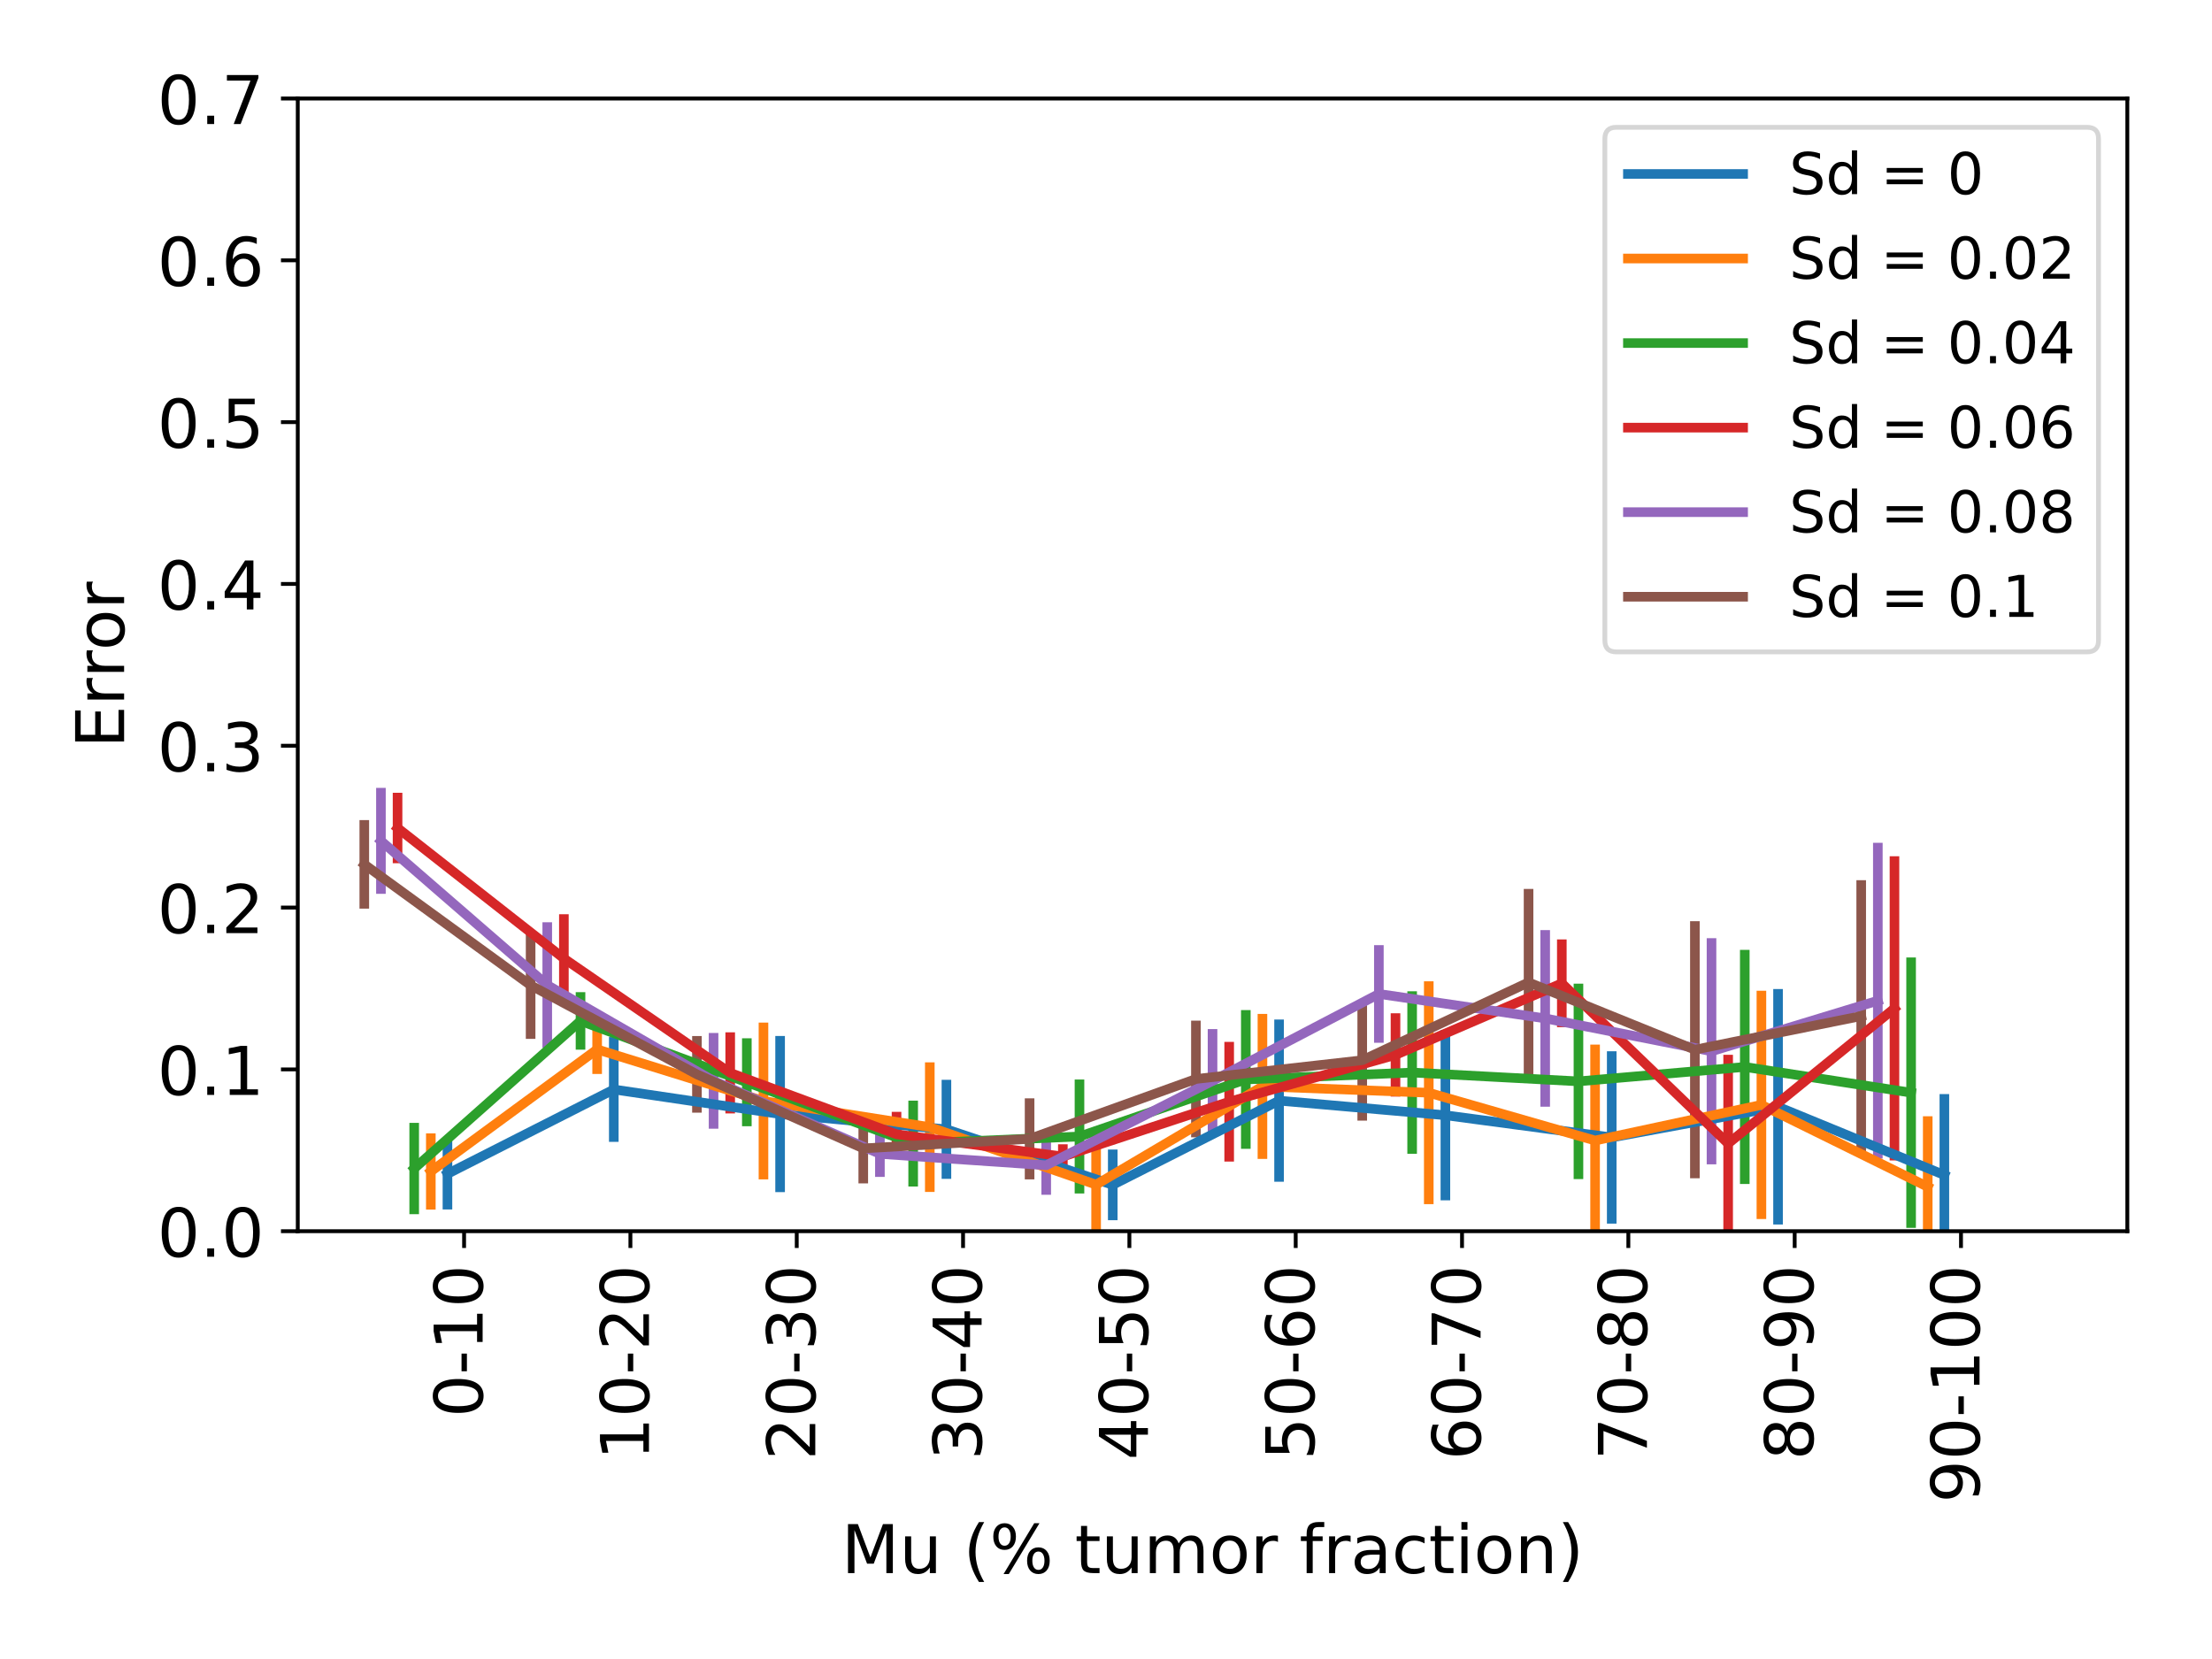 <?xml version="1.0" encoding="utf-8" standalone="no"?>
<!DOCTYPE svg PUBLIC "-//W3C//DTD SVG 1.1//EN"
  "http://www.w3.org/Graphics/SVG/1.1/DTD/svg11.dtd">
<!-- Created with matplotlib (http://matplotlib.org/) -->
<svg height="345.6pt" version="1.1" viewBox="0 0 460.8 345.6" width="460.8pt" xmlns="http://www.w3.org/2000/svg" xmlns:xlink="http://www.w3.org/1999/xlink">
 <defs>
  <style type="text/css">
*{stroke-linecap:butt;stroke-linejoin:round;}
  </style>
 </defs>
 <g id="figure_1">
  <g id="patch_1">
   <path d="M 0 345.6 
L 460.8 345.6 
L 460.8 0 
L 0 0 
z
" style="fill:#ffffff;"/>
  </g>
  <g id="axes_1">
   <g id="patch_2">
    <path d="M 62.03 256.48 
L 443.16 256.48 
L 443.16 20.52 
L 62.03 20.52 
z
" style="fill:#ffffff;"/>
   </g>
   <g id="matplotlib.axis_1">
    <g id="xtick_1">
     <g id="line2d_1">
      <defs>
       <path d="M 0 0 
L 0 3.5 
" id="maf0f014874" style="stroke:#000000;stroke-width:0.8;"/>
      </defs>
      <g>
       <use style="stroke:#000000;stroke-width:0.8;" x="96.678" xlink:href="#maf0f014874" y="256.48"/>
      </g>
     </g>
     <g id="text_1">
      <!-- 0-10 -->
      <defs>
       <path d="M 31.781 66.406 
Q 24.172 66.406 20.328 58.906 
Q 16.5 51.422 16.5 36.375 
Q 16.5 21.391 20.328 13.891 
Q 24.172 6.391 31.781 6.391 
Q 39.453 6.391 43.281 13.891 
Q 47.125 21.391 47.125 36.375 
Q 47.125 51.422 43.281 58.906 
Q 39.453 66.406 31.781 66.406 
z
M 31.781 74.219 
Q 44.047 74.219 50.516 64.516 
Q 56.984 54.828 56.984 36.375 
Q 56.984 17.969 50.516 8.266 
Q 44.047 -1.422 31.781 -1.422 
Q 19.531 -1.422 13.062 8.266 
Q 6.594 17.969 6.594 36.375 
Q 6.594 54.828 13.062 64.516 
Q 19.531 74.219 31.781 74.219 
z
" id="DejaVuSans-30"/>
       <path d="M 4.891 31.391 
L 31.203 31.391 
L 31.203 23.391 
L 4.891 23.391 
z
" id="DejaVuSans-2d"/>
       <path d="M 12.406 8.297 
L 28.516 8.297 
L 28.516 63.922 
L 10.984 60.406 
L 10.984 69.391 
L 28.422 72.906 
L 38.281 72.906 
L 38.281 8.297 
L 54.391 8.297 
L 54.391 0 
L 12.406 0 
z
" id="DejaVuSans-31"/>
      </defs>
      <g transform="translate(100.541 295.253)rotate(-90)scale(0.14 -0.14)">
       <use xlink:href="#DejaVuSans-30"/>
       <use x="63.623" xlink:href="#DejaVuSans-2d"/>
       <use x="99.707" xlink:href="#DejaVuSans-31"/>
       <use x="163.33" xlink:href="#DejaVuSans-30"/>
      </g>
     </g>
    </g>
    <g id="xtick_2">
     <g id="line2d_2">
      <g>
       <use style="stroke:#000000;stroke-width:0.8;" x="131.326" xlink:href="#maf0f014874" y="256.48"/>
      </g>
     </g>
     <g id="text_2">
      <!-- 10-20 -->
      <defs>
       <path d="M 19.188 8.297 
L 53.609 8.297 
L 53.609 0 
L 7.328 0 
L 7.328 8.297 
Q 12.938 14.109 22.625 23.891 
Q 32.328 33.688 34.812 36.531 
Q 39.547 41.844 41.422 45.531 
Q 43.312 49.219 43.312 52.781 
Q 43.312 58.594 39.234 62.25 
Q 35.156 65.922 28.609 65.922 
Q 23.969 65.922 18.812 64.312 
Q 13.672 62.703 7.812 59.422 
L 7.812 69.391 
Q 13.766 71.781 18.938 73 
Q 24.125 74.219 28.422 74.219 
Q 39.75 74.219 46.484 68.547 
Q 53.219 62.891 53.219 53.422 
Q 53.219 48.922 51.531 44.891 
Q 49.859 40.875 45.406 35.406 
Q 44.188 33.984 37.641 27.219 
Q 31.109 20.453 19.188 8.297 
z
" id="DejaVuSans-32"/>
      </defs>
      <g transform="translate(135.189 304.161)rotate(-90)scale(0.14 -0.14)">
       <use xlink:href="#DejaVuSans-31"/>
       <use x="63.623" xlink:href="#DejaVuSans-30"/>
       <use x="127.246" xlink:href="#DejaVuSans-2d"/>
       <use x="163.33" xlink:href="#DejaVuSans-32"/>
       <use x="226.953" xlink:href="#DejaVuSans-30"/>
      </g>
     </g>
    </g>
    <g id="xtick_3">
     <g id="line2d_3">
      <g>
       <use style="stroke:#000000;stroke-width:0.8;" x="165.975" xlink:href="#maf0f014874" y="256.48"/>
      </g>
     </g>
     <g id="text_3">
      <!-- 20-30 -->
      <defs>
       <path d="M 40.578 39.312 
Q 47.656 37.797 51.625 33 
Q 55.609 28.219 55.609 21.188 
Q 55.609 10.406 48.188 4.484 
Q 40.766 -1.422 27.094 -1.422 
Q 22.516 -1.422 17.656 -0.516 
Q 12.797 0.391 7.625 2.203 
L 7.625 11.719 
Q 11.719 9.328 16.594 8.109 
Q 21.484 6.891 26.812 6.891 
Q 36.078 6.891 40.938 10.547 
Q 45.797 14.203 45.797 21.188 
Q 45.797 27.641 41.281 31.266 
Q 36.766 34.906 28.719 34.906 
L 20.219 34.906 
L 20.219 43.016 
L 29.109 43.016 
Q 36.375 43.016 40.234 45.922 
Q 44.094 48.828 44.094 54.297 
Q 44.094 59.906 40.109 62.906 
Q 36.141 65.922 28.719 65.922 
Q 24.656 65.922 20.016 65.031 
Q 15.375 64.156 9.812 62.312 
L 9.812 71.094 
Q 15.438 72.656 20.344 73.438 
Q 25.25 74.219 29.594 74.219 
Q 40.828 74.219 47.359 69.109 
Q 53.906 64.016 53.906 55.328 
Q 53.906 49.266 50.438 45.094 
Q 46.969 40.922 40.578 39.312 
z
" id="DejaVuSans-33"/>
      </defs>
      <g transform="translate(169.838 304.161)rotate(-90)scale(0.14 -0.14)">
       <use xlink:href="#DejaVuSans-32"/>
       <use x="63.623" xlink:href="#DejaVuSans-30"/>
       <use x="127.246" xlink:href="#DejaVuSans-2d"/>
       <use x="163.33" xlink:href="#DejaVuSans-33"/>
       <use x="226.953" xlink:href="#DejaVuSans-30"/>
      </g>
     </g>
    </g>
    <g id="xtick_4">
     <g id="line2d_4">
      <g>
       <use style="stroke:#000000;stroke-width:0.8;" x="200.623" xlink:href="#maf0f014874" y="256.48"/>
      </g>
     </g>
     <g id="text_4">
      <!-- 30-40 -->
      <defs>
       <path d="M 37.797 64.312 
L 12.891 25.391 
L 37.797 25.391 
z
M 35.203 72.906 
L 47.609 72.906 
L 47.609 25.391 
L 58.016 25.391 
L 58.016 17.188 
L 47.609 17.188 
L 47.609 0 
L 37.797 0 
L 37.797 17.188 
L 4.891 17.188 
L 4.891 26.703 
z
" id="DejaVuSans-34"/>
      </defs>
      <g transform="translate(204.486 304.161)rotate(-90)scale(0.14 -0.14)">
       <use xlink:href="#DejaVuSans-33"/>
       <use x="63.623" xlink:href="#DejaVuSans-30"/>
       <use x="127.246" xlink:href="#DejaVuSans-2d"/>
       <use x="163.33" xlink:href="#DejaVuSans-34"/>
       <use x="226.953" xlink:href="#DejaVuSans-30"/>
      </g>
     </g>
    </g>
    <g id="xtick_5">
     <g id="line2d_5">
      <g>
       <use style="stroke:#000000;stroke-width:0.8;" x="235.271" xlink:href="#maf0f014874" y="256.48"/>
      </g>
     </g>
     <g id="text_5">
      <!-- 40-50 -->
      <defs>
       <path d="M 10.797 72.906 
L 49.516 72.906 
L 49.516 64.594 
L 19.828 64.594 
L 19.828 46.734 
Q 21.969 47.469 24.109 47.828 
Q 26.266 48.188 28.422 48.188 
Q 40.625 48.188 47.75 41.5 
Q 54.891 34.812 54.891 23.391 
Q 54.891 11.625 47.562 5.094 
Q 40.234 -1.422 26.906 -1.422 
Q 22.312 -1.422 17.547 -0.641 
Q 12.797 0.141 7.719 1.703 
L 7.719 11.625 
Q 12.109 9.234 16.797 8.062 
Q 21.484 6.891 26.703 6.891 
Q 35.156 6.891 40.078 11.328 
Q 45.016 15.766 45.016 23.391 
Q 45.016 31 40.078 35.438 
Q 35.156 39.891 26.703 39.891 
Q 22.75 39.891 18.812 39.016 
Q 14.891 38.141 10.797 36.281 
z
" id="DejaVuSans-35"/>
      </defs>
      <g transform="translate(239.134 304.161)rotate(-90)scale(0.14 -0.14)">
       <use xlink:href="#DejaVuSans-34"/>
       <use x="63.623" xlink:href="#DejaVuSans-30"/>
       <use x="127.246" xlink:href="#DejaVuSans-2d"/>
       <use x="163.33" xlink:href="#DejaVuSans-35"/>
       <use x="226.953" xlink:href="#DejaVuSans-30"/>
      </g>
     </g>
    </g>
    <g id="xtick_6">
     <g id="line2d_6">
      <g>
       <use style="stroke:#000000;stroke-width:0.8;" x="269.919" xlink:href="#maf0f014874" y="256.48"/>
      </g>
     </g>
     <g id="text_6">
      <!-- 50-60 -->
      <defs>
       <path d="M 33.016 40.375 
Q 26.375 40.375 22.484 35.828 
Q 18.609 31.297 18.609 23.391 
Q 18.609 15.531 22.484 10.953 
Q 26.375 6.391 33.016 6.391 
Q 39.656 6.391 43.531 10.953 
Q 47.406 15.531 47.406 23.391 
Q 47.406 31.297 43.531 35.828 
Q 39.656 40.375 33.016 40.375 
z
M 52.594 71.297 
L 52.594 62.312 
Q 48.875 64.062 45.094 64.984 
Q 41.312 65.922 37.594 65.922 
Q 27.828 65.922 22.672 59.328 
Q 17.531 52.734 16.797 39.406 
Q 19.672 43.656 24.016 45.922 
Q 28.375 48.188 33.594 48.188 
Q 44.578 48.188 50.953 41.516 
Q 57.328 34.859 57.328 23.391 
Q 57.328 12.156 50.688 5.359 
Q 44.047 -1.422 33.016 -1.422 
Q 20.359 -1.422 13.672 8.266 
Q 6.984 17.969 6.984 36.375 
Q 6.984 53.656 15.188 63.938 
Q 23.391 74.219 37.203 74.219 
Q 40.922 74.219 44.703 73.484 
Q 48.484 72.75 52.594 71.297 
z
" id="DejaVuSans-36"/>
      </defs>
      <g transform="translate(273.782 304.161)rotate(-90)scale(0.14 -0.14)">
       <use xlink:href="#DejaVuSans-35"/>
       <use x="63.623" xlink:href="#DejaVuSans-30"/>
       <use x="127.246" xlink:href="#DejaVuSans-2d"/>
       <use x="163.33" xlink:href="#DejaVuSans-36"/>
       <use x="226.953" xlink:href="#DejaVuSans-30"/>
      </g>
     </g>
    </g>
    <g id="xtick_7">
     <g id="line2d_7">
      <g>
       <use style="stroke:#000000;stroke-width:0.8;" x="304.567" xlink:href="#maf0f014874" y="256.48"/>
      </g>
     </g>
     <g id="text_7">
      <!-- 60-70 -->
      <defs>
       <path d="M 8.203 72.906 
L 55.078 72.906 
L 55.078 68.703 
L 28.609 0 
L 18.312 0 
L 43.219 64.594 
L 8.203 64.594 
z
" id="DejaVuSans-37"/>
      </defs>
      <g transform="translate(308.43 304.161)rotate(-90)scale(0.14 -0.14)">
       <use xlink:href="#DejaVuSans-36"/>
       <use x="63.623" xlink:href="#DejaVuSans-30"/>
       <use x="127.246" xlink:href="#DejaVuSans-2d"/>
       <use x="163.33" xlink:href="#DejaVuSans-37"/>
       <use x="226.953" xlink:href="#DejaVuSans-30"/>
      </g>
     </g>
    </g>
    <g id="xtick_8">
     <g id="line2d_8">
      <g>
       <use style="stroke:#000000;stroke-width:0.8;" x="339.215" xlink:href="#maf0f014874" y="256.48"/>
      </g>
     </g>
     <g id="text_8">
      <!-- 70-80 -->
      <defs>
       <path d="M 31.781 34.625 
Q 24.75 34.625 20.719 30.859 
Q 16.703 27.094 16.703 20.516 
Q 16.703 13.922 20.719 10.156 
Q 24.75 6.391 31.781 6.391 
Q 38.812 6.391 42.859 10.172 
Q 46.922 13.969 46.922 20.516 
Q 46.922 27.094 42.891 30.859 
Q 38.875 34.625 31.781 34.625 
z
M 21.922 38.812 
Q 15.578 40.375 12.031 44.719 
Q 8.5 49.078 8.5 55.328 
Q 8.5 64.062 14.719 69.141 
Q 20.953 74.219 31.781 74.219 
Q 42.672 74.219 48.875 69.141 
Q 55.078 64.062 55.078 55.328 
Q 55.078 49.078 51.531 44.719 
Q 48 40.375 41.703 38.812 
Q 48.828 37.156 52.797 32.312 
Q 56.781 27.484 56.781 20.516 
Q 56.781 9.906 50.312 4.234 
Q 43.844 -1.422 31.781 -1.422 
Q 19.734 -1.422 13.25 4.234 
Q 6.781 9.906 6.781 20.516 
Q 6.781 27.484 10.781 32.312 
Q 14.797 37.156 21.922 38.812 
z
M 18.312 54.391 
Q 18.312 48.734 21.844 45.562 
Q 25.391 42.391 31.781 42.391 
Q 38.141 42.391 41.719 45.562 
Q 45.312 48.734 45.312 54.391 
Q 45.312 60.062 41.719 63.234 
Q 38.141 66.406 31.781 66.406 
Q 25.391 66.406 21.844 63.234 
Q 18.312 60.062 18.312 54.391 
z
" id="DejaVuSans-38"/>
      </defs>
      <g transform="translate(343.079 304.161)rotate(-90)scale(0.14 -0.14)">
       <use xlink:href="#DejaVuSans-37"/>
       <use x="63.623" xlink:href="#DejaVuSans-30"/>
       <use x="127.246" xlink:href="#DejaVuSans-2d"/>
       <use x="163.33" xlink:href="#DejaVuSans-38"/>
       <use x="226.953" xlink:href="#DejaVuSans-30"/>
      </g>
     </g>
    </g>
    <g id="xtick_9">
     <g id="line2d_9">
      <g>
       <use style="stroke:#000000;stroke-width:0.8;" x="373.864" xlink:href="#maf0f014874" y="256.48"/>
      </g>
     </g>
     <g id="text_9">
      <!-- 80-90 -->
      <defs>
       <path d="M 10.984 1.516 
L 10.984 10.5 
Q 14.703 8.734 18.5 7.812 
Q 22.312 6.891 25.984 6.891 
Q 35.75 6.891 40.891 13.453 
Q 46.047 20.016 46.781 33.406 
Q 43.953 29.203 39.594 26.953 
Q 35.25 24.703 29.984 24.703 
Q 19.047 24.703 12.672 31.312 
Q 6.297 37.938 6.297 49.422 
Q 6.297 60.641 12.938 67.422 
Q 19.578 74.219 30.609 74.219 
Q 43.266 74.219 49.922 64.516 
Q 56.594 54.828 56.594 36.375 
Q 56.594 19.141 48.406 8.859 
Q 40.234 -1.422 26.422 -1.422 
Q 22.703 -1.422 18.891 -0.688 
Q 15.094 0.047 10.984 1.516 
z
M 30.609 32.422 
Q 37.25 32.422 41.125 36.953 
Q 45.016 41.5 45.016 49.422 
Q 45.016 57.281 41.125 61.844 
Q 37.25 66.406 30.609 66.406 
Q 23.969 66.406 20.094 61.844 
Q 16.219 57.281 16.219 49.422 
Q 16.219 41.5 20.094 36.953 
Q 23.969 32.422 30.609 32.422 
z
" id="DejaVuSans-39"/>
      </defs>
      <g transform="translate(377.727 304.161)rotate(-90)scale(0.14 -0.14)">
       <use xlink:href="#DejaVuSans-38"/>
       <use x="63.623" xlink:href="#DejaVuSans-30"/>
       <use x="127.246" xlink:href="#DejaVuSans-2d"/>
       <use x="163.33" xlink:href="#DejaVuSans-39"/>
       <use x="226.953" xlink:href="#DejaVuSans-30"/>
      </g>
     </g>
    </g>
    <g id="xtick_10">
     <g id="line2d_10">
      <g>
       <use style="stroke:#000000;stroke-width:0.8;" x="408.512" xlink:href="#maf0f014874" y="256.48"/>
      </g>
     </g>
     <g id="text_10">
      <!-- 90-100 -->
      <g transform="translate(412.375 313.068)rotate(-90)scale(0.14 -0.14)">
       <use xlink:href="#DejaVuSans-39"/>
       <use x="63.623" xlink:href="#DejaVuSans-30"/>
       <use x="127.246" xlink:href="#DejaVuSans-2d"/>
       <use x="163.33" xlink:href="#DejaVuSans-31"/>
       <use x="226.953" xlink:href="#DejaVuSans-30"/>
       <use x="290.576" xlink:href="#DejaVuSans-30"/>
      </g>
     </g>
    </g>
    <g id="text_11">
     <!-- Mu (% tumor fraction) -->
     <defs>
      <path d="M 9.812 72.906 
L 24.516 72.906 
L 43.109 23.297 
L 61.812 72.906 
L 76.516 72.906 
L 76.516 0 
L 66.891 0 
L 66.891 64.016 
L 48.094 14.016 
L 38.188 14.016 
L 19.391 64.016 
L 19.391 0 
L 9.812 0 
z
" id="DejaVuSans-4d"/>
      <path d="M 8.5 21.578 
L 8.5 54.688 
L 17.484 54.688 
L 17.484 21.922 
Q 17.484 14.156 20.5 10.266 
Q 23.531 6.391 29.594 6.391 
Q 36.859 6.391 41.078 11.031 
Q 45.312 15.672 45.312 23.688 
L 45.312 54.688 
L 54.297 54.688 
L 54.297 0 
L 45.312 0 
L 45.312 8.406 
Q 42.047 3.422 37.719 1 
Q 33.406 -1.422 27.688 -1.422 
Q 18.266 -1.422 13.375 4.438 
Q 8.5 10.297 8.5 21.578 
z
M 31.109 56 
z
" id="DejaVuSans-75"/>
      <path id="DejaVuSans-20"/>
      <path d="M 31 75.875 
Q 24.469 64.656 21.281 53.656 
Q 18.109 42.672 18.109 31.391 
Q 18.109 20.125 21.312 9.062 
Q 24.516 -2 31 -13.188 
L 23.188 -13.188 
Q 15.875 -1.703 12.234 9.375 
Q 8.594 20.453 8.594 31.391 
Q 8.594 42.281 12.203 53.312 
Q 15.828 64.359 23.188 75.875 
z
" id="DejaVuSans-28"/>
      <path d="M 72.703 32.078 
Q 68.453 32.078 66.031 28.469 
Q 63.625 24.859 63.625 18.406 
Q 63.625 12.062 66.031 8.422 
Q 68.453 4.781 72.703 4.781 
Q 76.859 4.781 79.266 8.422 
Q 81.688 12.062 81.688 18.406 
Q 81.688 24.812 79.266 28.438 
Q 76.859 32.078 72.703 32.078 
z
M 72.703 38.281 
Q 80.422 38.281 84.953 32.906 
Q 89.5 27.547 89.5 18.406 
Q 89.5 9.281 84.938 3.922 
Q 80.375 -1.422 72.703 -1.422 
Q 64.891 -1.422 60.344 3.922 
Q 55.812 9.281 55.812 18.406 
Q 55.812 27.594 60.375 32.938 
Q 64.938 38.281 72.703 38.281 
z
M 22.312 68.016 
Q 18.109 68.016 15.688 64.375 
Q 13.281 60.75 13.281 54.391 
Q 13.281 47.953 15.672 44.328 
Q 18.062 40.719 22.312 40.719 
Q 26.562 40.719 28.969 44.328 
Q 31.391 47.953 31.391 54.391 
Q 31.391 60.688 28.953 64.344 
Q 26.516 68.016 22.312 68.016 
z
M 66.406 74.219 
L 74.219 74.219 
L 28.609 -1.422 
L 20.797 -1.422 
z
M 22.312 74.219 
Q 30.031 74.219 34.609 68.875 
Q 39.203 63.531 39.203 54.391 
Q 39.203 45.172 34.641 39.844 
Q 30.078 34.516 22.312 34.516 
Q 14.547 34.516 10.031 39.859 
Q 5.516 45.219 5.516 54.391 
Q 5.516 63.484 10.047 68.844 
Q 14.594 74.219 22.312 74.219 
z
" id="DejaVuSans-25"/>
      <path d="M 18.312 70.219 
L 18.312 54.688 
L 36.812 54.688 
L 36.812 47.703 
L 18.312 47.703 
L 18.312 18.016 
Q 18.312 11.328 20.141 9.422 
Q 21.969 7.516 27.594 7.516 
L 36.812 7.516 
L 36.812 0 
L 27.594 0 
Q 17.188 0 13.234 3.875 
Q 9.281 7.766 9.281 18.016 
L 9.281 47.703 
L 2.688 47.703 
L 2.688 54.688 
L 9.281 54.688 
L 9.281 70.219 
z
" id="DejaVuSans-74"/>
      <path d="M 52 44.188 
Q 55.375 50.25 60.062 53.125 
Q 64.75 56 71.094 56 
Q 79.641 56 84.281 50.016 
Q 88.922 44.047 88.922 33.016 
L 88.922 0 
L 79.891 0 
L 79.891 32.719 
Q 79.891 40.578 77.094 44.375 
Q 74.312 48.188 68.609 48.188 
Q 61.625 48.188 57.562 43.547 
Q 53.516 38.922 53.516 30.906 
L 53.516 0 
L 44.484 0 
L 44.484 32.719 
Q 44.484 40.625 41.703 44.406 
Q 38.922 48.188 33.109 48.188 
Q 26.219 48.188 22.156 43.531 
Q 18.109 38.875 18.109 30.906 
L 18.109 0 
L 9.078 0 
L 9.078 54.688 
L 18.109 54.688 
L 18.109 46.188 
Q 21.188 51.219 25.484 53.609 
Q 29.781 56 35.688 56 
Q 41.656 56 45.828 52.969 
Q 50 49.953 52 44.188 
z
" id="DejaVuSans-6d"/>
      <path d="M 30.609 48.391 
Q 23.391 48.391 19.188 42.75 
Q 14.984 37.109 14.984 27.297 
Q 14.984 17.484 19.156 11.844 
Q 23.344 6.203 30.609 6.203 
Q 37.797 6.203 41.984 11.859 
Q 46.188 17.531 46.188 27.297 
Q 46.188 37.016 41.984 42.703 
Q 37.797 48.391 30.609 48.391 
z
M 30.609 56 
Q 42.328 56 49.016 48.375 
Q 55.719 40.766 55.719 27.297 
Q 55.719 13.875 49.016 6.219 
Q 42.328 -1.422 30.609 -1.422 
Q 18.844 -1.422 12.172 6.219 
Q 5.516 13.875 5.516 27.297 
Q 5.516 40.766 12.172 48.375 
Q 18.844 56 30.609 56 
z
" id="DejaVuSans-6f"/>
      <path d="M 41.109 46.297 
Q 39.594 47.172 37.812 47.578 
Q 36.031 48 33.891 48 
Q 26.266 48 22.188 43.047 
Q 18.109 38.094 18.109 28.812 
L 18.109 0 
L 9.078 0 
L 9.078 54.688 
L 18.109 54.688 
L 18.109 46.188 
Q 20.953 51.172 25.484 53.578 
Q 30.031 56 36.531 56 
Q 37.453 56 38.578 55.875 
Q 39.703 55.766 41.062 55.516 
z
" id="DejaVuSans-72"/>
      <path d="M 37.109 75.984 
L 37.109 68.5 
L 28.516 68.5 
Q 23.688 68.5 21.797 66.547 
Q 19.922 64.594 19.922 59.516 
L 19.922 54.688 
L 34.719 54.688 
L 34.719 47.703 
L 19.922 47.703 
L 19.922 0 
L 10.891 0 
L 10.891 47.703 
L 2.297 47.703 
L 2.297 54.688 
L 10.891 54.688 
L 10.891 58.5 
Q 10.891 67.625 15.141 71.797 
Q 19.391 75.984 28.609 75.984 
z
" id="DejaVuSans-66"/>
      <path d="M 34.281 27.484 
Q 23.391 27.484 19.188 25 
Q 14.984 22.516 14.984 16.5 
Q 14.984 11.719 18.141 8.906 
Q 21.297 6.109 26.703 6.109 
Q 34.188 6.109 38.703 11.406 
Q 43.219 16.703 43.219 25.484 
L 43.219 27.484 
z
M 52.203 31.203 
L 52.203 0 
L 43.219 0 
L 43.219 8.297 
Q 40.141 3.328 35.547 0.953 
Q 30.953 -1.422 24.312 -1.422 
Q 15.922 -1.422 10.953 3.297 
Q 6 8.016 6 15.922 
Q 6 25.141 12.172 29.828 
Q 18.359 34.516 30.609 34.516 
L 43.219 34.516 
L 43.219 35.406 
Q 43.219 41.609 39.141 45 
Q 35.062 48.391 27.688 48.391 
Q 23 48.391 18.547 47.266 
Q 14.109 46.141 10.016 43.891 
L 10.016 52.203 
Q 14.938 54.109 19.578 55.047 
Q 24.219 56 28.609 56 
Q 40.484 56 46.344 49.844 
Q 52.203 43.703 52.203 31.203 
z
" id="DejaVuSans-61"/>
      <path d="M 48.781 52.594 
L 48.781 44.188 
Q 44.969 46.297 41.141 47.344 
Q 37.312 48.391 33.406 48.391 
Q 24.656 48.391 19.812 42.844 
Q 14.984 37.312 14.984 27.297 
Q 14.984 17.281 19.812 11.734 
Q 24.656 6.203 33.406 6.203 
Q 37.312 6.203 41.141 7.25 
Q 44.969 8.297 48.781 10.406 
L 48.781 2.094 
Q 45.016 0.344 40.984 -0.531 
Q 36.969 -1.422 32.422 -1.422 
Q 20.062 -1.422 12.781 6.344 
Q 5.516 14.109 5.516 27.297 
Q 5.516 40.672 12.859 48.328 
Q 20.219 56 33.016 56 
Q 37.156 56 41.109 55.141 
Q 45.062 54.297 48.781 52.594 
z
" id="DejaVuSans-63"/>
      <path d="M 9.422 54.688 
L 18.406 54.688 
L 18.406 0 
L 9.422 0 
z
M 9.422 75.984 
L 18.406 75.984 
L 18.406 64.594 
L 9.422 64.594 
z
" id="DejaVuSans-69"/>
      <path d="M 54.891 33.016 
L 54.891 0 
L 45.906 0 
L 45.906 32.719 
Q 45.906 40.484 42.875 44.328 
Q 39.844 48.188 33.797 48.188 
Q 26.516 48.188 22.312 43.547 
Q 18.109 38.922 18.109 30.906 
L 18.109 0 
L 9.078 0 
L 9.078 54.688 
L 18.109 54.688 
L 18.109 46.188 
Q 21.344 51.125 25.703 53.562 
Q 30.078 56 35.797 56 
Q 45.219 56 50.047 50.172 
Q 54.891 44.344 54.891 33.016 
z
" id="DejaVuSans-6e"/>
      <path d="M 8.016 75.875 
L 15.828 75.875 
Q 23.141 64.359 26.781 53.312 
Q 30.422 42.281 30.422 31.391 
Q 30.422 20.453 26.781 9.375 
Q 23.141 -1.703 15.828 -13.188 
L 8.016 -13.188 
Q 14.5 -2 17.703 9.062 
Q 20.906 20.125 20.906 31.391 
Q 20.906 42.672 17.703 53.656 
Q 14.5 64.656 8.016 75.875 
z
" id="DejaVuSans-29"/>
     </defs>
     <g transform="translate(175.283 327.706)scale(0.14 -0.14)">
      <use xlink:href="#DejaVuSans-4d"/>
      <use x="86.279" xlink:href="#DejaVuSans-75"/>
      <use x="149.658" xlink:href="#DejaVuSans-20"/>
      <use x="181.445" xlink:href="#DejaVuSans-28"/>
      <use x="220.459" xlink:href="#DejaVuSans-25"/>
      <use x="315.479" xlink:href="#DejaVuSans-20"/>
      <use x="347.266" xlink:href="#DejaVuSans-74"/>
      <use x="386.475" xlink:href="#DejaVuSans-75"/>
      <use x="449.854" xlink:href="#DejaVuSans-6d"/>
      <use x="547.266" xlink:href="#DejaVuSans-6f"/>
      <use x="608.447" xlink:href="#DejaVuSans-72"/>
      <use x="649.561" xlink:href="#DejaVuSans-20"/>
      <use x="681.348" xlink:href="#DejaVuSans-66"/>
      <use x="716.553" xlink:href="#DejaVuSans-72"/>
      <use x="757.666" xlink:href="#DejaVuSans-61"/>
      <use x="818.945" xlink:href="#DejaVuSans-63"/>
      <use x="873.926" xlink:href="#DejaVuSans-74"/>
      <use x="913.135" xlink:href="#DejaVuSans-69"/>
      <use x="940.918" xlink:href="#DejaVuSans-6f"/>
      <use x="1002.1" xlink:href="#DejaVuSans-6e"/>
      <use x="1065.479" xlink:href="#DejaVuSans-29"/>
     </g>
    </g>
   </g>
   <g id="matplotlib.axis_2">
    <g id="ytick_1">
     <g id="line2d_11">
      <defs>
       <path d="M 0 0 
L -3.5 0 
" id="m69e46baf98" style="stroke:#000000;stroke-width:0.8;"/>
      </defs>
      <g>
       <use style="stroke:#000000;stroke-width:0.8;" x="62.03" xlink:href="#m69e46baf98" y="256.48"/>
      </g>
     </g>
     <g id="text_12">
      <!-- 0.0 -->
      <defs>
       <path d="M 10.688 12.406 
L 21 12.406 
L 21 0 
L 10.688 0 
z
" id="DejaVuSans-2e"/>
      </defs>
      <g transform="translate(32.766 261.799)scale(0.14 -0.14)">
       <use xlink:href="#DejaVuSans-30"/>
       <use x="63.623" xlink:href="#DejaVuSans-2e"/>
       <use x="95.41" xlink:href="#DejaVuSans-30"/>
      </g>
     </g>
    </g>
    <g id="ytick_2">
     <g id="line2d_12">
      <g>
       <use style="stroke:#000000;stroke-width:0.8;" x="62.03" xlink:href="#m69e46baf98" y="222.771"/>
      </g>
     </g>
     <g id="text_13">
      <!-- 0.1 -->
      <g transform="translate(32.766 228.09)scale(0.14 -0.14)">
       <use xlink:href="#DejaVuSans-30"/>
       <use x="63.623" xlink:href="#DejaVuSans-2e"/>
       <use x="95.41" xlink:href="#DejaVuSans-31"/>
      </g>
     </g>
    </g>
    <g id="ytick_3">
     <g id="line2d_13">
      <g>
       <use style="stroke:#000000;stroke-width:0.8;" x="62.03" xlink:href="#m69e46baf98" y="189.063"/>
      </g>
     </g>
     <g id="text_14">
      <!-- 0.2 -->
      <g transform="translate(32.766 194.382)scale(0.14 -0.14)">
       <use xlink:href="#DejaVuSans-30"/>
       <use x="63.623" xlink:href="#DejaVuSans-2e"/>
       <use x="95.41" xlink:href="#DejaVuSans-32"/>
      </g>
     </g>
    </g>
    <g id="ytick_4">
     <g id="line2d_14">
      <g>
       <use style="stroke:#000000;stroke-width:0.8;" x="62.03" xlink:href="#m69e46baf98" y="155.354"/>
      </g>
     </g>
     <g id="text_15">
      <!-- 0.3 -->
      <g transform="translate(32.766 160.673)scale(0.14 -0.14)">
       <use xlink:href="#DejaVuSans-30"/>
       <use x="63.623" xlink:href="#DejaVuSans-2e"/>
       <use x="95.41" xlink:href="#DejaVuSans-33"/>
      </g>
     </g>
    </g>
    <g id="ytick_5">
     <g id="line2d_15">
      <g>
       <use style="stroke:#000000;stroke-width:0.8;" x="62.03" xlink:href="#m69e46baf98" y="121.646"/>
      </g>
     </g>
     <g id="text_16">
      <!-- 0.4 -->
      <g transform="translate(32.766 126.965)scale(0.14 -0.14)">
       <use xlink:href="#DejaVuSans-30"/>
       <use x="63.623" xlink:href="#DejaVuSans-2e"/>
       <use x="95.41" xlink:href="#DejaVuSans-34"/>
      </g>
     </g>
    </g>
    <g id="ytick_6">
     <g id="line2d_16">
      <g>
       <use style="stroke:#000000;stroke-width:0.8;" x="62.03" xlink:href="#m69e46baf98" y="87.937"/>
      </g>
     </g>
     <g id="text_17">
      <!-- 0.5 -->
      <g transform="translate(32.766 93.256)scale(0.14 -0.14)">
       <use xlink:href="#DejaVuSans-30"/>
       <use x="63.623" xlink:href="#DejaVuSans-2e"/>
       <use x="95.41" xlink:href="#DejaVuSans-35"/>
      </g>
     </g>
    </g>
    <g id="ytick_7">
     <g id="line2d_17">
      <g>
       <use style="stroke:#000000;stroke-width:0.8;" x="62.03" xlink:href="#m69e46baf98" y="54.229"/>
      </g>
     </g>
     <g id="text_18">
      <!-- 0.6 -->
      <g transform="translate(32.766 59.547)scale(0.14 -0.14)">
       <use xlink:href="#DejaVuSans-30"/>
       <use x="63.623" xlink:href="#DejaVuSans-2e"/>
       <use x="95.41" xlink:href="#DejaVuSans-36"/>
      </g>
     </g>
    </g>
    <g id="ytick_8">
     <g id="line2d_18">
      <g>
       <use style="stroke:#000000;stroke-width:0.8;" x="62.03" xlink:href="#m69e46baf98" y="20.52"/>
      </g>
     </g>
     <g id="text_19">
      <!-- 0.7 -->
      <g transform="translate(32.766 25.839)scale(0.14 -0.14)">
       <use xlink:href="#DejaVuSans-30"/>
       <use x="63.623" xlink:href="#DejaVuSans-2e"/>
       <use x="95.41" xlink:href="#DejaVuSans-37"/>
      </g>
     </g>
    </g>
    <g id="text_20">
     <!-- Error -->
     <defs>
      <path d="M 9.812 72.906 
L 55.906 72.906 
L 55.906 64.594 
L 19.672 64.594 
L 19.672 43.016 
L 54.391 43.016 
L 54.391 34.719 
L 19.672 34.719 
L 19.672 8.297 
L 56.781 8.297 
L 56.781 0 
L 9.812 0 
z
" id="DejaVuSans-45"/>
     </defs>
     <g transform="translate(25.854 155.836)rotate(-90)scale(0.14 -0.14)">
      <use xlink:href="#DejaVuSans-45"/>
      <use x="63.184" xlink:href="#DejaVuSans-72"/>
      <use x="104.281" xlink:href="#DejaVuSans-72"/>
      <use x="145.363" xlink:href="#DejaVuSans-6f"/>
      <use x="206.545" xlink:href="#DejaVuSans-72"/>
     </g>
    </g>
   </g>
   <g id="LineCollection_1">
    <path clip-path="url(#pc82d3fa4f6)" d="M 93.213 251.953 
L 93.213 237.115 
" style="fill:none;stroke:#1f77b4;stroke-width:2;"/>
    <path clip-path="url(#pc82d3fa4f6)" d="M 127.862 237.875 
L 127.862 216.039 
" style="fill:none;stroke:#1f77b4;stroke-width:2;"/>
    <path clip-path="url(#pc82d3fa4f6)" d="M 162.51 248.346 
L 162.51 215.815 
" style="fill:none;stroke:#1f77b4;stroke-width:2;"/>
    <path clip-path="url(#pc82d3fa4f6)" d="M 197.158 245.574 
L 197.158 224.942 
" style="fill:none;stroke:#1f77b4;stroke-width:2;"/>
    <path clip-path="url(#pc82d3fa4f6)" d="M 231.806 254.184 
L 231.806 239.465 
" style="fill:none;stroke:#1f77b4;stroke-width:2;"/>
    <path clip-path="url(#pc82d3fa4f6)" d="M 266.454 246.18 
L 266.454 212.387 
" style="fill:none;stroke:#1f77b4;stroke-width:2;"/>
    <path clip-path="url(#pc82d3fa4f6)" d="M 301.102 250.048 
L 301.102 214.599 
" style="fill:none;stroke:#1f77b4;stroke-width:2;"/>
    <path clip-path="url(#pc82d3fa4f6)" d="M 335.751 254.905 
L 335.751 218.996 
" style="fill:none;stroke:#1f77b4;stroke-width:2;"/>
    <path clip-path="url(#pc82d3fa4f6)" d="M 370.399 255.089 
L 370.399 206.036 
" style="fill:none;stroke:#1f77b4;stroke-width:2;"/>
    <path clip-path="url(#pc82d3fa4f6)" d="M 405.047 256.48 
L 405.047 227.917 
" style="fill:none;stroke:#1f77b4;stroke-width:2;"/>
   </g>
   <g id="LineCollection_2">
    <path clip-path="url(#pc82d3fa4f6)" d="M 89.749 251.982 
L 89.749 236.096 
" style="fill:none;stroke:#ff7f0e;stroke-width:2;"/>
    <path clip-path="url(#pc82d3fa4f6)" d="M 124.397 223.733 
L 124.397 213.488 
" style="fill:none;stroke:#ff7f0e;stroke-width:2;"/>
    <path clip-path="url(#pc82d3fa4f6)" d="M 159.045 245.682 
L 159.045 213.029 
" style="fill:none;stroke:#ff7f0e;stroke-width:2;"/>
    <path clip-path="url(#pc82d3fa4f6)" d="M 193.693 248.302 
L 193.693 221.304 
" style="fill:none;stroke:#ff7f0e;stroke-width:2;"/>
    <path clip-path="url(#pc82d3fa4f6)" d="M 228.341 256.48 
L 228.341 236.657 
" style="fill:none;stroke:#ff7f0e;stroke-width:2;"/>
    <path clip-path="url(#pc82d3fa4f6)" d="M 262.989 241.422 
L 262.989 211.22 
" style="fill:none;stroke:#ff7f0e;stroke-width:2;"/>
    <path clip-path="url(#pc82d3fa4f6)" d="M 297.638 250.853 
L 297.638 204.418 
" style="fill:none;stroke:#ff7f0e;stroke-width:2;"/>
    <path clip-path="url(#pc82d3fa4f6)" d="M 332.286 256.48 
L 332.286 217.604 
" style="fill:none;stroke:#ff7f0e;stroke-width:2;"/>
    <path clip-path="url(#pc82d3fa4f6)" d="M 366.934 253.947 
L 366.934 206.385 
" style="fill:none;stroke:#ff7f0e;stroke-width:2;"/>
    <path clip-path="url(#pc82d3fa4f6)" d="M 401.582 256.48 
L 401.582 232.542 
" style="fill:none;stroke:#ff7f0e;stroke-width:2;"/>
   </g>
   <g id="LineCollection_3">
    <path clip-path="url(#pc82d3fa4f6)" d="M 86.284 252.942 
L 86.284 233.915 
" style="fill:none;stroke:#2ca02c;stroke-width:2;"/>
    <path clip-path="url(#pc82d3fa4f6)" d="M 120.932 218.661 
L 120.932 206.688 
" style="fill:none;stroke:#2ca02c;stroke-width:2;"/>
    <path clip-path="url(#pc82d3fa4f6)" d="M 155.58 234.616 
L 155.58 216.297 
" style="fill:none;stroke:#2ca02c;stroke-width:2;"/>
    <path clip-path="url(#pc82d3fa4f6)" d="M 190.228 247.168 
L 190.228 229.283 
" style="fill:none;stroke:#2ca02c;stroke-width:2;"/>
    <path clip-path="url(#pc82d3fa4f6)" d="M 224.876 248.623 
L 224.876 224.883 
" style="fill:none;stroke:#2ca02c;stroke-width:2;"/>
    <path clip-path="url(#pc82d3fa4f6)" d="M 259.525 239.317 
L 259.525 210.426 
" style="fill:none;stroke:#2ca02c;stroke-width:2;"/>
    <path clip-path="url(#pc82d3fa4f6)" d="M 294.173 240.355 
L 294.173 206.5 
" style="fill:none;stroke:#2ca02c;stroke-width:2;"/>
    <path clip-path="url(#pc82d3fa4f6)" d="M 328.821 245.626 
L 328.821 204.909 
" style="fill:none;stroke:#2ca02c;stroke-width:2;"/>
    <path clip-path="url(#pc82d3fa4f6)" d="M 363.469 246.65 
L 363.469 197.872 
" style="fill:none;stroke:#2ca02c;stroke-width:2;"/>
    <path clip-path="url(#pc82d3fa4f6)" d="M 398.117 255.79 
L 398.117 199.456 
" style="fill:none;stroke:#2ca02c;stroke-width:2;"/>
   </g>
   <g id="LineCollection_4">
    <path clip-path="url(#pc82d3fa4f6)" d="M 82.819 179.817 
L 82.819 165.145 
" style="fill:none;stroke:#d62728;stroke-width:2;"/>
    <path clip-path="url(#pc82d3fa4f6)" d="M 117.467 208.883 
L 117.467 190.451 
" style="fill:none;stroke:#d62728;stroke-width:2;"/>
    <path clip-path="url(#pc82d3fa4f6)" d="M 152.115 231.949 
L 152.115 215.054 
" style="fill:none;stroke:#d62728;stroke-width:2;"/>
    <path clip-path="url(#pc82d3fa4f6)" d="M 186.763 240.976 
L 186.763 231.611 
" style="fill:none;stroke:#d62728;stroke-width:2;"/>
    <path clip-path="url(#pc82d3fa4f6)" d="M 221.412 243.488 
L 221.412 238.376 
" style="fill:none;stroke:#d62728;stroke-width:2;"/>
    <path clip-path="url(#pc82d3fa4f6)" d="M 256.06 241.975 
L 256.06 217.037 
" style="fill:none;stroke:#d62728;stroke-width:2;"/>
    <path clip-path="url(#pc82d3fa4f6)" d="M 290.708 228.438 
L 290.708 211.082 
" style="fill:none;stroke:#d62728;stroke-width:2;"/>
    <path clip-path="url(#pc82d3fa4f6)" d="M 325.356 213.982 
L 325.356 195.701 
" style="fill:none;stroke:#d62728;stroke-width:2;"/>
    <path clip-path="url(#pc82d3fa4f6)" d="M 360.004 256.48 
L 360.004 219.731 
" style="fill:none;stroke:#d62728;stroke-width:2;"/>
    <path clip-path="url(#pc82d3fa4f6)" d="M 394.653 241.736 
L 394.653 178.367 
" style="fill:none;stroke:#d62728;stroke-width:2;"/>
   </g>
   <g id="LineCollection_5">
    <path clip-path="url(#pc82d3fa4f6)" d="M 79.354 186.198 
L 79.354 164.126 
" style="fill:none;stroke:#9467bd;stroke-width:2;"/>
    <path clip-path="url(#pc82d3fa4f6)" d="M 114.002 218.292 
L 114.002 192.122 
" style="fill:none;stroke:#9467bd;stroke-width:2;"/>
    <path clip-path="url(#pc82d3fa4f6)" d="M 148.65 235.137 
L 148.65 215.188 
" style="fill:none;stroke:#9467bd;stroke-width:2;"/>
    <path clip-path="url(#pc82d3fa4f6)" d="M 183.299 245.175 
L 183.299 235.571 
" style="fill:none;stroke:#9467bd;stroke-width:2;"/>
    <path clip-path="url(#pc82d3fa4f6)" d="M 217.947 248.89 
L 217.947 236.605 
" style="fill:none;stroke:#9467bd;stroke-width:2;"/>
    <path clip-path="url(#pc82d3fa4f6)" d="M 252.595 235.97 
L 252.595 214.373 
" style="fill:none;stroke:#9467bd;stroke-width:2;"/>
    <path clip-path="url(#pc82d3fa4f6)" d="M 287.243 217.223 
L 287.243 196.888 
" style="fill:none;stroke:#9467bd;stroke-width:2;"/>
    <path clip-path="url(#pc82d3fa4f6)" d="M 321.891 230.549 
L 321.891 193.753 
" style="fill:none;stroke:#9467bd;stroke-width:2;"/>
    <path clip-path="url(#pc82d3fa4f6)" d="M 356.54 242.553 
L 356.54 195.445 
" style="fill:none;stroke:#9467bd;stroke-width:2;"/>
    <path clip-path="url(#pc82d3fa4f6)" d="M 391.188 241.356 
L 391.188 175.566 
" style="fill:none;stroke:#9467bd;stroke-width:2;"/>
   </g>
   <g id="LineCollection_6">
    <path clip-path="url(#pc82d3fa4f6)" d="M 75.889 189.28 
L 75.889 170.845 
" style="fill:none;stroke:#8c564b;stroke-width:2;"/>
    <path clip-path="url(#pc82d3fa4f6)" d="M 110.537 216.411 
L 110.537 194.086 
" style="fill:none;stroke:#8c564b;stroke-width:2;"/>
    <path clip-path="url(#pc82d3fa4f6)" d="M 145.186 231.787 
L 145.186 215.826 
" style="fill:none;stroke:#8c564b;stroke-width:2;"/>
    <path clip-path="url(#pc82d3fa4f6)" d="M 179.834 246.523 
L 179.834 231.945 
" style="fill:none;stroke:#8c564b;stroke-width:2;"/>
    <path clip-path="url(#pc82d3fa4f6)" d="M 214.482 245.684 
L 214.482 228.797 
" style="fill:none;stroke:#8c564b;stroke-width:2;"/>
    <path clip-path="url(#pc82d3fa4f6)" d="M 249.13 236.92 
L 249.13 212.623 
" style="fill:none;stroke:#8c564b;stroke-width:2;"/>
    <path clip-path="url(#pc82d3fa4f6)" d="M 283.778 233.449 
L 283.778 208.289 
" style="fill:none;stroke:#8c564b;stroke-width:2;"/>
    <path clip-path="url(#pc82d3fa4f6)" d="M 318.427 224.101 
L 318.427 185.185 
" style="fill:none;stroke:#8c564b;stroke-width:2;"/>
    <path clip-path="url(#pc82d3fa4f6)" d="M 353.075 245.447 
L 353.075 191.899 
" style="fill:none;stroke:#8c564b;stroke-width:2;"/>
    <path clip-path="url(#pc82d3fa4f6)" d="M 387.723 239.967 
L 387.723 183.362 
" style="fill:none;stroke:#8c564b;stroke-width:2;"/>
   </g>
   <g id="line2d_19">
    <path clip-path="url(#pc82d3fa4f6)" d="M 93.213 244.534 
L 127.862 226.957 
L 162.51 232.081 
L 197.158 235.258 
L 231.806 246.825 
L 266.454 229.284 
L 301.102 232.324 
L 335.751 236.951 
L 370.399 230.563 
L 405.047 244.786 
" style="fill:none;stroke:#1f77b4;stroke-linecap:square;stroke-width:2;"/>
   </g>
   <g id="line2d_20">
    <path clip-path="url(#pc82d3fa4f6)" d="M 89.749 244.039 
L 124.397 218.61 
L 159.045 229.356 
L 193.693 234.803 
L 228.341 246.782 
L 262.989 226.321 
L 297.638 227.635 
L 332.286 237.592 
L 366.934 230.166 
L 401.582 247.237 
" style="fill:none;stroke:#ff7f0e;stroke-linecap:square;stroke-width:2;"/>
   </g>
   <g id="line2d_21">
    <path clip-path="url(#pc82d3fa4f6)" d="M 86.284 243.428 
L 120.932 212.675 
L 155.58 225.457 
L 190.228 238.225 
L 224.876 236.753 
L 259.525 224.872 
L 294.173 223.428 
L 328.821 225.267 
L 363.469 222.261 
L 398.117 227.623 
" style="fill:none;stroke:#2ca02c;stroke-linecap:square;stroke-width:2;"/>
   </g>
   <g id="line2d_22">
    <path clip-path="url(#pc82d3fa4f6)" d="M 82.819 172.481 
L 117.467 199.667 
L 152.115 223.502 
L 186.763 236.293 
L 221.412 240.932 
L 256.06 229.506 
L 290.708 219.76 
L 325.356 204.842 
L 360.004 238.23 
L 394.653 210.052 
" style="fill:none;stroke:#d62728;stroke-linecap:square;stroke-width:2;"/>
   </g>
   <g id="line2d_23">
    <path clip-path="url(#pc82d3fa4f6)" d="M 79.354 175.162 
L 114.002 205.207 
L 148.65 225.162 
L 183.299 240.373 
L 217.947 242.748 
L 252.595 225.172 
L 287.243 207.055 
L 321.891 212.151 
L 356.54 218.999 
L 391.188 208.461 
" style="fill:none;stroke:#9467bd;stroke-linecap:square;stroke-width:2;"/>
   </g>
   <g id="line2d_24">
    <path clip-path="url(#pc82d3fa4f6)" d="M 75.889 180.063 
L 110.537 205.249 
L 145.186 223.807 
L 179.834 239.234 
L 214.482 237.24 
L 249.13 224.771 
L 283.778 220.869 
L 318.427 204.643 
L 353.075 218.673 
L 387.723 211.664 
" style="fill:none;stroke:#8c564b;stroke-linecap:square;stroke-width:2;"/>
   </g>
   <g id="patch_3">
    <path d="M 62.03 256.48 
L 62.03 20.52 
" style="fill:none;stroke:#000000;stroke-linecap:square;stroke-linejoin:miter;stroke-width:0.8;"/>
   </g>
   <g id="patch_4">
    <path d="M 443.16 256.48 
L 443.16 20.52 
" style="fill:none;stroke:#000000;stroke-linecap:square;stroke-linejoin:miter;stroke-width:0.8;"/>
   </g>
   <g id="patch_5">
    <path d="M 62.03 256.48 
L 443.16 256.48 
" style="fill:none;stroke:#000000;stroke-linecap:square;stroke-linejoin:miter;stroke-width:0.8;"/>
   </g>
   <g id="patch_6">
    <path d="M 62.03 20.52 
L 443.16 20.52 
" style="fill:none;stroke:#000000;stroke-linecap:square;stroke-linejoin:miter;stroke-width:0.8;"/>
   </g>
   <g id="legend_1">
    <g id="patch_7">
     <path d="M 336.722 135.803 
L 434.76 135.803 
Q 437.16 135.803 437.16 133.403 
L 437.16 28.92 
Q 437.16 26.52 434.76 26.52 
L 336.722 26.52 
Q 334.322 26.52 334.322 28.92 
L 334.322 133.403 
Q 334.322 135.803 336.722 135.803 
z
" style="fill:#ffffff;opacity:0.8;stroke:#cccccc;stroke-linejoin:miter;"/>
    </g>
    <g id="line2d_25">
     <path d="M 339.122 36.238 
L 363.122 36.238 
" style="fill:none;stroke:#1f77b4;stroke-linecap:square;stroke-width:2;"/>
    </g>
    <g id="line2d_26"/>
    <g id="text_21">
     <!-- Sd = 0 -->
     <defs>
      <path d="M 53.516 70.516 
L 53.516 60.891 
Q 47.906 63.578 42.922 64.891 
Q 37.938 66.219 33.297 66.219 
Q 25.25 66.219 20.875 63.094 
Q 16.5 59.969 16.5 54.203 
Q 16.5 49.359 19.406 46.891 
Q 22.312 44.438 30.422 42.922 
L 36.375 41.703 
Q 47.406 39.594 52.656 34.297 
Q 57.906 29 57.906 20.125 
Q 57.906 9.516 50.797 4.047 
Q 43.703 -1.422 29.984 -1.422 
Q 24.812 -1.422 18.969 -0.25 
Q 13.141 0.922 6.891 3.219 
L 6.891 13.375 
Q 12.891 10.016 18.656 8.297 
Q 24.422 6.594 29.984 6.594 
Q 38.422 6.594 43.016 9.906 
Q 47.609 13.234 47.609 19.391 
Q 47.609 24.75 44.312 27.781 
Q 41.016 30.812 33.5 32.328 
L 27.484 33.5 
Q 16.453 35.688 11.516 40.375 
Q 6.594 45.062 6.594 53.422 
Q 6.594 63.094 13.406 68.656 
Q 20.219 74.219 32.172 74.219 
Q 37.312 74.219 42.625 73.281 
Q 47.953 72.359 53.516 70.516 
z
" id="DejaVuSans-53"/>
      <path d="M 45.406 46.391 
L 45.406 75.984 
L 54.391 75.984 
L 54.391 0 
L 45.406 0 
L 45.406 8.203 
Q 42.578 3.328 38.25 0.953 
Q 33.938 -1.422 27.875 -1.422 
Q 17.969 -1.422 11.734 6.484 
Q 5.516 14.406 5.516 27.297 
Q 5.516 40.188 11.734 48.094 
Q 17.969 56 27.875 56 
Q 33.938 56 38.25 53.625 
Q 42.578 51.266 45.406 46.391 
z
M 14.797 27.297 
Q 14.797 17.391 18.875 11.75 
Q 22.953 6.109 30.078 6.109 
Q 37.203 6.109 41.297 11.75 
Q 45.406 17.391 45.406 27.297 
Q 45.406 37.203 41.297 42.844 
Q 37.203 48.484 30.078 48.484 
Q 22.953 48.484 18.875 42.844 
Q 14.797 37.203 14.797 27.297 
z
" id="DejaVuSans-64"/>
      <path d="M 10.594 45.406 
L 73.188 45.406 
L 73.188 37.203 
L 10.594 37.203 
z
M 10.594 25.484 
L 73.188 25.484 
L 73.188 17.188 
L 10.594 17.188 
z
" id="DejaVuSans-3d"/>
     </defs>
     <g transform="translate(372.722 40.438)scale(0.12 -0.12)">
      <use xlink:href="#DejaVuSans-53"/>
      <use x="63.477" xlink:href="#DejaVuSans-64"/>
      <use x="126.953" xlink:href="#DejaVuSans-20"/>
      <use x="158.74" xlink:href="#DejaVuSans-3d"/>
      <use x="242.529" xlink:href="#DejaVuSans-20"/>
      <use x="274.316" xlink:href="#DejaVuSans-30"/>
     </g>
    </g>
    <g id="line2d_27">
     <path d="M 339.122 53.852 
L 363.122 53.852 
" style="fill:none;stroke:#ff7f0e;stroke-linecap:square;stroke-width:2;"/>
    </g>
    <g id="line2d_28"/>
    <g id="text_22">
     <!-- Sd = 0.02 -->
     <g transform="translate(372.722 58.052)scale(0.12 -0.12)">
      <use xlink:href="#DejaVuSans-53"/>
      <use x="63.477" xlink:href="#DejaVuSans-64"/>
      <use x="126.953" xlink:href="#DejaVuSans-20"/>
      <use x="158.74" xlink:href="#DejaVuSans-3d"/>
      <use x="242.529" xlink:href="#DejaVuSans-20"/>
      <use x="274.316" xlink:href="#DejaVuSans-30"/>
      <use x="337.939" xlink:href="#DejaVuSans-2e"/>
      <use x="369.727" xlink:href="#DejaVuSans-30"/>
      <use x="433.35" xlink:href="#DejaVuSans-32"/>
     </g>
    </g>
    <g id="line2d_29">
     <path d="M 339.122 71.466 
L 363.122 71.466 
" style="fill:none;stroke:#2ca02c;stroke-linecap:square;stroke-width:2;"/>
    </g>
    <g id="line2d_30"/>
    <g id="text_23">
     <!-- Sd = 0.04 -->
     <g transform="translate(372.722 75.666)scale(0.12 -0.12)">
      <use xlink:href="#DejaVuSans-53"/>
      <use x="63.477" xlink:href="#DejaVuSans-64"/>
      <use x="126.953" xlink:href="#DejaVuSans-20"/>
      <use x="158.74" xlink:href="#DejaVuSans-3d"/>
      <use x="242.529" xlink:href="#DejaVuSans-20"/>
      <use x="274.316" xlink:href="#DejaVuSans-30"/>
      <use x="337.939" xlink:href="#DejaVuSans-2e"/>
      <use x="369.727" xlink:href="#DejaVuSans-30"/>
      <use x="433.35" xlink:href="#DejaVuSans-34"/>
     </g>
    </g>
    <g id="line2d_31">
     <path d="M 339.122 89.079 
L 363.122 89.079 
" style="fill:none;stroke:#d62728;stroke-linecap:square;stroke-width:2;"/>
    </g>
    <g id="line2d_32"/>
    <g id="text_24">
     <!-- Sd = 0.06 -->
     <g transform="translate(372.722 93.279)scale(0.12 -0.12)">
      <use xlink:href="#DejaVuSans-53"/>
      <use x="63.477" xlink:href="#DejaVuSans-64"/>
      <use x="126.953" xlink:href="#DejaVuSans-20"/>
      <use x="158.74" xlink:href="#DejaVuSans-3d"/>
      <use x="242.529" xlink:href="#DejaVuSans-20"/>
      <use x="274.316" xlink:href="#DejaVuSans-30"/>
      <use x="337.939" xlink:href="#DejaVuSans-2e"/>
      <use x="369.727" xlink:href="#DejaVuSans-30"/>
      <use x="433.35" xlink:href="#DejaVuSans-36"/>
     </g>
    </g>
    <g id="line2d_33">
     <path d="M 339.122 106.693 
L 363.122 106.693 
" style="fill:none;stroke:#9467bd;stroke-linecap:square;stroke-width:2;"/>
    </g>
    <g id="line2d_34"/>
    <g id="text_25">
     <!-- Sd = 0.08 -->
     <g transform="translate(372.722 110.893)scale(0.12 -0.12)">
      <use xlink:href="#DejaVuSans-53"/>
      <use x="63.477" xlink:href="#DejaVuSans-64"/>
      <use x="126.953" xlink:href="#DejaVuSans-20"/>
      <use x="158.74" xlink:href="#DejaVuSans-3d"/>
      <use x="242.529" xlink:href="#DejaVuSans-20"/>
      <use x="274.316" xlink:href="#DejaVuSans-30"/>
      <use x="337.939" xlink:href="#DejaVuSans-2e"/>
      <use x="369.727" xlink:href="#DejaVuSans-30"/>
      <use x="433.35" xlink:href="#DejaVuSans-38"/>
     </g>
    </g>
    <g id="line2d_35">
     <path d="M 339.122 124.307 
L 363.122 124.307 
" style="fill:none;stroke:#8c564b;stroke-linecap:square;stroke-width:2;"/>
    </g>
    <g id="line2d_36"/>
    <g id="text_26">
     <!-- Sd = 0.1 -->
     <g transform="translate(372.722 128.507)scale(0.12 -0.12)">
      <use xlink:href="#DejaVuSans-53"/>
      <use x="63.477" xlink:href="#DejaVuSans-64"/>
      <use x="126.953" xlink:href="#DejaVuSans-20"/>
      <use x="158.74" xlink:href="#DejaVuSans-3d"/>
      <use x="242.529" xlink:href="#DejaVuSans-20"/>
      <use x="274.316" xlink:href="#DejaVuSans-30"/>
      <use x="337.939" xlink:href="#DejaVuSans-2e"/>
      <use x="369.727" xlink:href="#DejaVuSans-31"/>
     </g>
    </g>
   </g>
  </g>
 </g>
 <defs>
  <clipPath id="pc82d3fa4f6">
   <rect height="235.96" width="381.13" x="62.03" y="20.52"/>
  </clipPath>
 </defs>
</svg>
